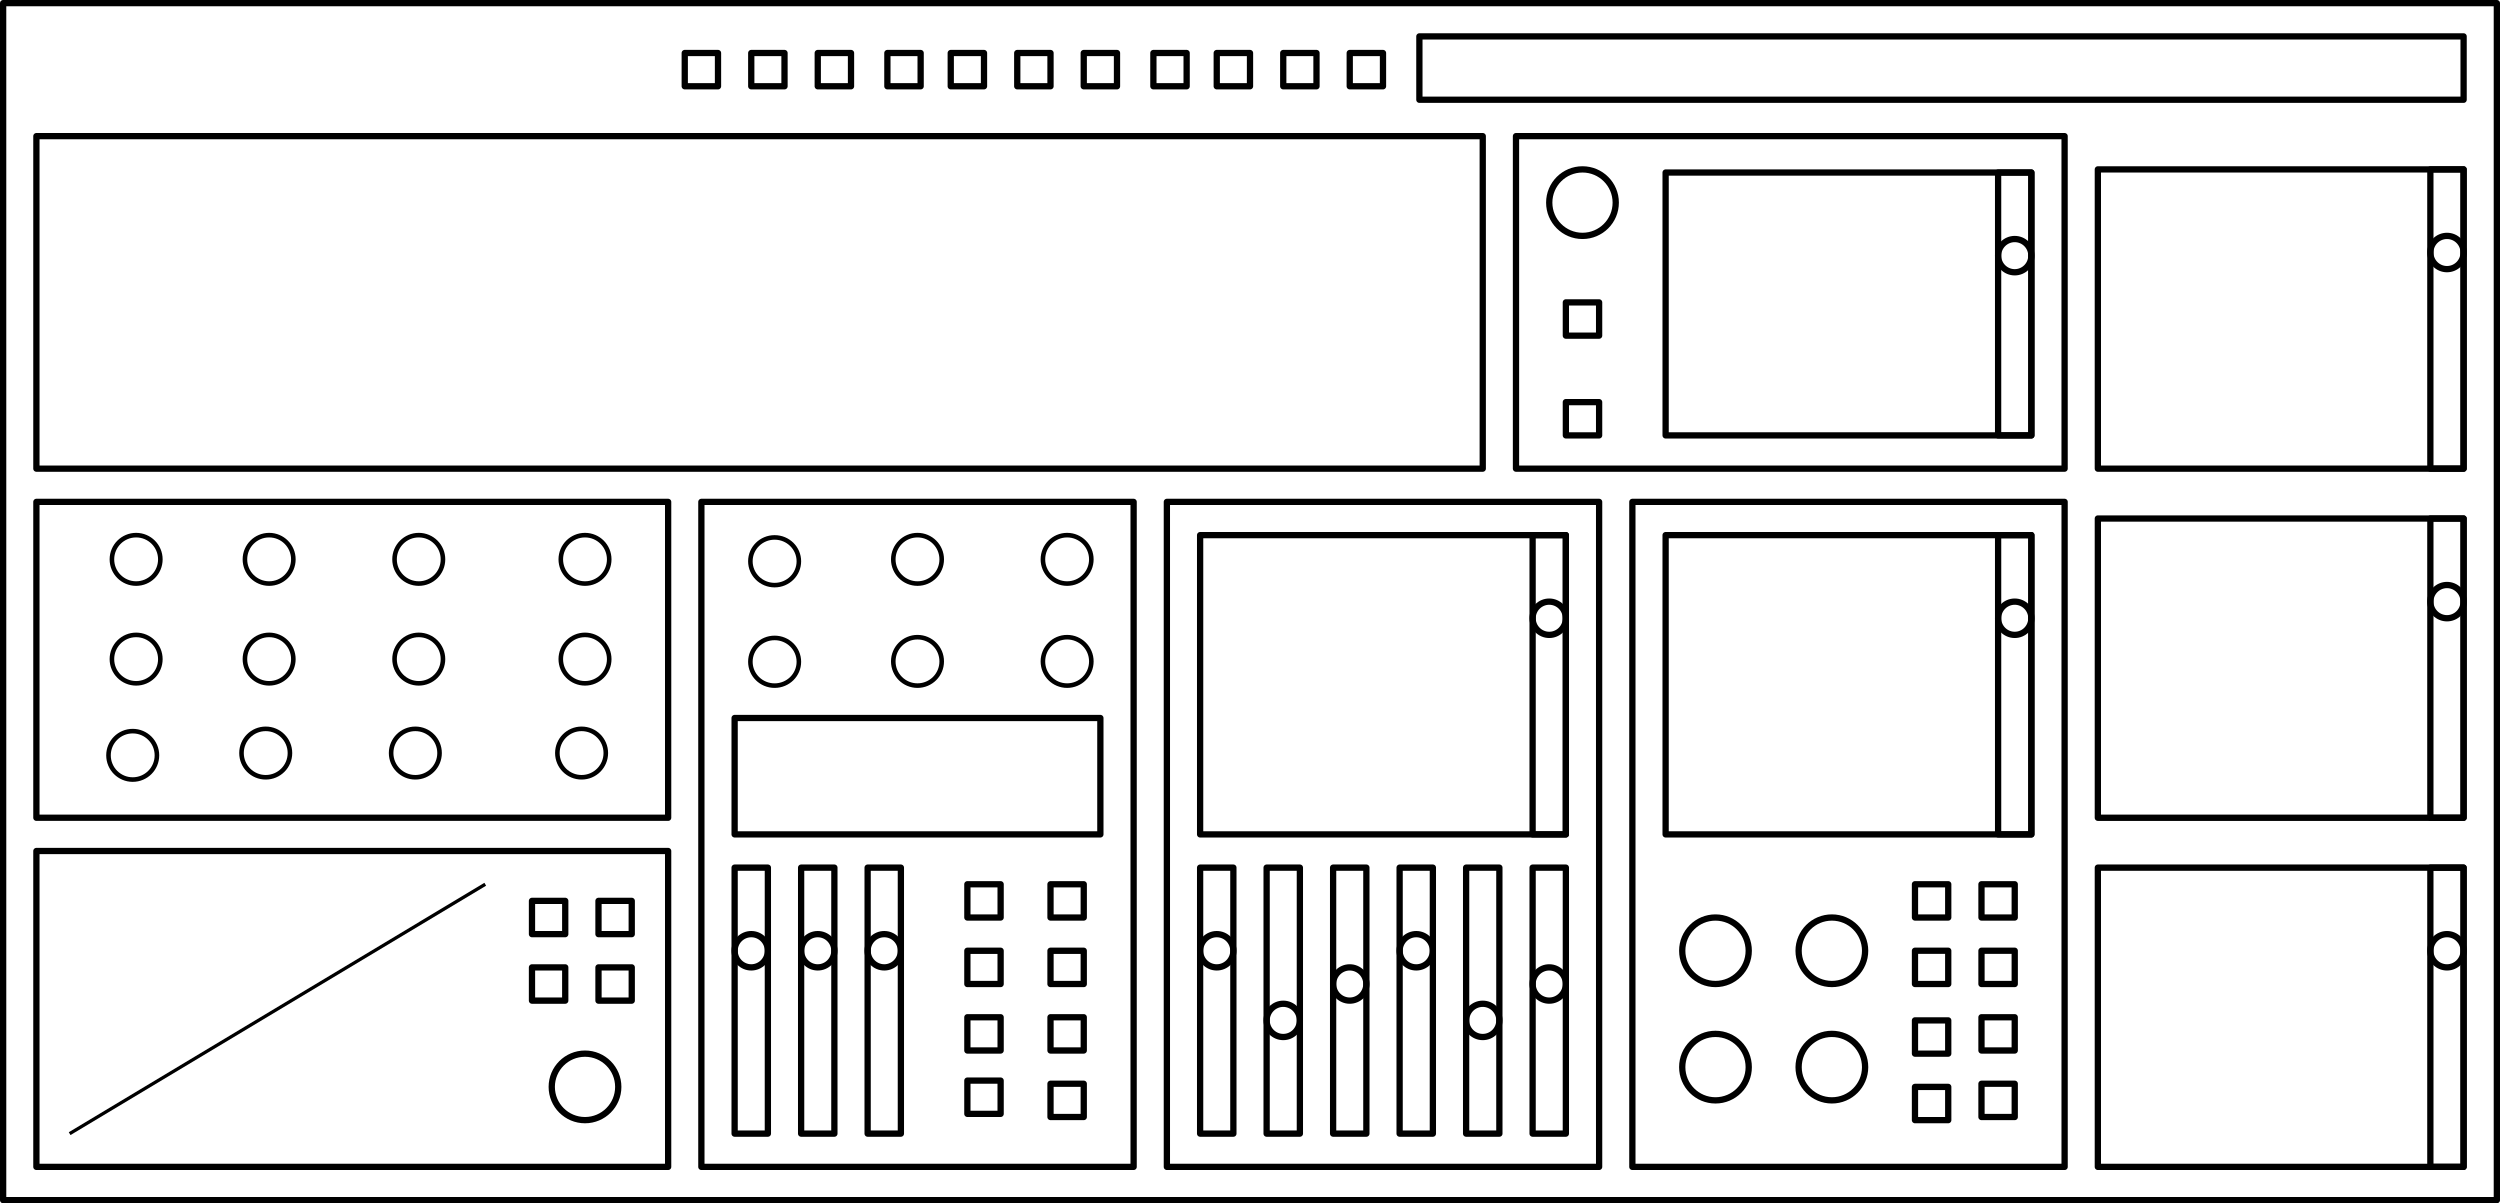 <?xml version="1.0" encoding="UTF-8" standalone="no"?>
<!-- Created with Inkscape (http://www.inkscape.org/) -->

<svg
   xmlns:dc="http://purl.org/dc/elements/1.1/"
   xmlns:cc="http://creativecommons.org/ns#"
   xmlns:rdf="http://www.w3.org/1999/02/22-rdf-syntax-ns#"
   xmlns:svg="http://www.w3.org/2000/svg"
   xmlns="http://www.w3.org/2000/svg"
   xmlns:sodipodi="http://sodipodi.sourceforge.net/DTD/sodipodi-0.dtd"
   xmlns:inkscape="http://www.inkscape.org/namespaces/inkscape"
   width="198.938mm"
   height="95.75mm"
   viewBox="0 0 198.938 95.75"
   version="1.1"
   id="svg8"
   inkscape:version="0.92.5 (2060ec1f9f, 2020-04-08)"
   sodipodi:docname="dsandgrains_wireframe.svg">
  <defs
     id="defs2" />
  <sodipodi:namedview
     id="base"
     pagecolor="#ffffff"
     bordercolor="#666666"
     borderopacity="1.0"
     inkscape:pageopacity="0.0"
     inkscape:pageshadow="2"
     inkscape:zoom="1.979899"
     inkscape:cx="383.63968"
     inkscape:cy="186.65743"
     inkscape:document-units="mm"
     inkscape:current-layer="layer1"
     showgrid="true"
     inkscape:snap-bbox="true"
     inkscape:bbox-paths="true"
     inkscape:bbox-nodes="true"
     inkscape:snap-bbox-edge-midpoints="true"
     inkscape:snap-bbox-midpoints="true"
     inkscape:snap-intersection-paths="false"
     inkscape:snap-smooth-nodes="true"
     inkscape:snap-midpoints="true"
     inkscape:snap-object-midpoints="true"
     inkscape:snap-center="true"
     inkscape:window-width="1920"
     inkscape:window-height="1031"
     inkscape:window-x="0"
     inkscape:window-y="25"
     inkscape:window-maximized="1"
     fit-margin-top="0"
     fit-margin-left="0"
     fit-margin-right="0"
     fit-margin-bottom="0">
    <inkscape:grid
       type="xygrid"
       id="grid815"
       originx="-16.948"
       originy="-117.49" />
  </sodipodi:namedview>
  <g
     inkscape:label="Calque 1"
     inkscape:groupmode="layer"
     id="layer1"
     transform="translate(-16.948,-83.76)">
    <rect
       style="fill:none;fill-opacity:1;stroke:#000000;stroke-width:0.5;stroke-linecap:round;stroke-linejoin:round;stroke-miterlimit:4;stroke-dasharray:none;stroke-dashoffset:0;stroke-opacity:1"
       id="rect817"
       width="50.271"
       height="25.135"
       x="19.844"
       y="123.698" />
    <ellipse
       style="fill:none;fill-opacity:1;stroke:#000000;stroke-width:0.364;stroke-linecap:round;stroke-linejoin:round;stroke-miterlimit:4;stroke-dasharray:none;stroke-dashoffset:0;stroke-opacity:1"
       id="path853"
       cx="27.781"
       cy="128.271"
       rx="1.927"
       ry="1.927" />
    <ellipse
       style="fill:none;fill-opacity:1;stroke:#000000;stroke-width:0.364;stroke-linecap:round;stroke-linejoin:round;stroke-miterlimit:4;stroke-dasharray:none;stroke-dashoffset:0;stroke-opacity:1"
       id="path853-7"
       cx="38.365"
       cy="128.271"
       rx="1.927"
       ry="1.927" />
    <ellipse
       style="fill:none;fill-opacity:1;stroke:#000000;stroke-width:0.364;stroke-linecap:round;stroke-linejoin:round;stroke-miterlimit:4;stroke-dasharray:none;stroke-dashoffset:0;stroke-opacity:1"
       id="path853-7-5"
       cx="50.271"
       cy="128.271"
       rx="1.927"
       ry="1.927" />
    <ellipse
       style="fill:none;fill-opacity:1;stroke:#000000;stroke-width:0.364;stroke-linecap:round;stroke-linejoin:round;stroke-miterlimit:4;stroke-dasharray:none;stroke-dashoffset:0;stroke-opacity:1"
       id="path853-3"
       cx="63.5"
       cy="128.271"
       rx="1.927"
       ry="1.927" />
    <ellipse
       style="fill:none;fill-opacity:1;stroke:#000000;stroke-width:0.364;stroke-linecap:round;stroke-linejoin:round;stroke-miterlimit:4;stroke-dasharray:none;stroke-dashoffset:0;stroke-opacity:1"
       id="path853-7-56"
       cx="49.999"
       cy="143.685"
       rx="1.927"
       ry="1.927" />
    <ellipse
       style="fill:none;fill-opacity:1;stroke:#000000;stroke-width:0.364;stroke-linecap:round;stroke-linejoin:round;stroke-miterlimit:4;stroke-dasharray:none;stroke-dashoffset:0;stroke-opacity:1"
       id="path853-7-5-2"
       cx="27.509"
       cy="143.867"
       rx="1.927"
       ry="1.927" />
    <ellipse
       style="fill:none;fill-opacity:1;stroke:#000000;stroke-width:0.364;stroke-linecap:round;stroke-linejoin:round;stroke-miterlimit:4;stroke-dasharray:none;stroke-dashoffset:0;stroke-opacity:1"
       id="path853-9"
       cx="27.781"
       cy="136.209"
       rx="1.927"
       ry="1.927" />
    <ellipse
       style="fill:none;fill-opacity:1;stroke:#000000;stroke-width:0.364;stroke-linecap:round;stroke-linejoin:round;stroke-miterlimit:4;stroke-dasharray:none;stroke-dashoffset:0;stroke-opacity:1"
       id="path853-7-1"
       cx="38.365"
       cy="136.209"
       rx="1.927"
       ry="1.927" />
    <ellipse
       style="fill:none;fill-opacity:1;stroke:#000000;stroke-width:0.364;stroke-linecap:round;stroke-linejoin:round;stroke-miterlimit:4;stroke-dasharray:none;stroke-dashoffset:0;stroke-opacity:1"
       id="path853-7-5-27"
       cx="50.271"
       cy="136.209"
       rx="1.927"
       ry="1.927" />
    <ellipse
       style="fill:none;fill-opacity:1;stroke:#000000;stroke-width:0.364;stroke-linecap:round;stroke-linejoin:round;stroke-miterlimit:4;stroke-dasharray:none;stroke-dashoffset:0;stroke-opacity:1"
       id="path853-3-0"
       cx="63.5"
       cy="136.209"
       rx="1.927"
       ry="1.927" />
    <ellipse
       style="fill:none;fill-opacity:1;stroke:#000000;stroke-width:0.364;stroke-linecap:round;stroke-linejoin:round;stroke-miterlimit:4;stroke-dasharray:none;stroke-dashoffset:0;stroke-opacity:1"
       id="path853-7-56-9"
       cx="63.228"
       cy="143.685"
       rx="1.927"
       ry="1.927" />
    <ellipse
       style="fill:none;fill-opacity:1;stroke:#000000;stroke-width:0.364;stroke-linecap:round;stroke-linejoin:round;stroke-miterlimit:4;stroke-dasharray:none;stroke-dashoffset:0;stroke-opacity:1"
       id="path853-7-5-2-3"
       cx="38.093"
       cy="143.685"
       rx="1.927"
       ry="1.927" />
    <rect
       style="fill:none;fill-opacity:1;stroke:#000000;stroke-width:0.5;stroke-linecap:round;stroke-linejoin:round;stroke-miterlimit:4;stroke-dasharray:none;stroke-dashoffset:0;stroke-opacity:1"
       id="rect936"
       width="50.271"
       height="25.135"
       x="19.844"
       y="151.479" />
    <circle
       style="fill:none;fill-opacity:1;stroke:#000000;stroke-width:0.5;stroke-linecap:round;stroke-linejoin:round;stroke-miterlimit:4;stroke-dasharray:none;stroke-dashoffset:0;stroke-opacity:1"
       id="path853-7-5-2-3-0"
       cx="63.5"
       cy="170.25"
       r="2.646" />
    <rect
       style="fill:none;fill-opacity:1;stroke:#000000;stroke-width:0.5;stroke-linecap:round;stroke-linejoin:round;stroke-miterlimit:4;stroke-dasharray:none;stroke-dashoffset:0;stroke-opacity:1"
       id="rect968"
       width="2.646"
       height="2.646"
       x="64.573"
       y="155.448" />
    <rect
       style="fill:none;fill-opacity:1;stroke:#000000;stroke-width:0.5;stroke-linecap:round;stroke-linejoin:round;stroke-miterlimit:4;stroke-dasharray:none;stroke-dashoffset:0;stroke-opacity:1"
       id="rect970"
       width="2.646"
       height="2.646"
       x="64.573"
       y="160.74" />
    <rect
       style="fill:none;fill-opacity:1;stroke:#000000;stroke-width:0.5;stroke-linecap:round;stroke-linejoin:round;stroke-miterlimit:4;stroke-dasharray:none;stroke-dashoffset:0;stroke-opacity:1"
       id="rect968-6"
       width="2.646"
       height="2.646"
       x="59.281"
       y="160.74" />
    <rect
       style="fill:none;fill-opacity:1;stroke:#000000;stroke-width:0.5;stroke-linecap:round;stroke-linejoin:round;stroke-miterlimit:4;stroke-dasharray:none;stroke-dashoffset:0;stroke-opacity:1"
       id="rect970-2"
       width="2.646"
       height="2.646"
       x="59.281"
       y="155.448" />
    <rect
       style="fill:none;fill-opacity:1;stroke:#000000;stroke-width:0.5;stroke-linecap:round;stroke-linejoin:round;stroke-miterlimit:4;stroke-dasharray:none;stroke-dashoffset:0;stroke-opacity:1"
       id="rect1011"
       width="115.094"
       height="26.458"
       x="19.844"
       y="94.594" />
    <rect
       style="fill:none;fill-opacity:1;stroke:#000000;stroke-width:0.5;stroke-linecap:round;stroke-linejoin:round;stroke-miterlimit:4;stroke-dasharray:none;stroke-dashoffset:0;stroke-opacity:1"
       id="rect1013"
       width="83.094"
       height="5.042"
       x="129.896"
       y="86.656" />
    <rect
       style="fill:none;fill-opacity:1;stroke:#000000;stroke-width:0.5;stroke-linecap:round;stroke-linejoin:round;stroke-miterlimit:4;stroke-dasharray:none;stroke-dashoffset:0;stroke-opacity:1"
       id="rect1131"
       width="34.396"
       height="52.917"
       x="72.76"
       y="123.698" />
    <rect
       style="fill:none;fill-opacity:1;stroke:#000000;stroke-width:0.5;stroke-linecap:round;stroke-linejoin:round;stroke-miterlimit:4;stroke-dasharray:none;stroke-dashoffset:0;stroke-opacity:1"
       id="rect1015"
       width="34.396"
       height="52.917"
       x="109.802"
       y="123.698" />
    <rect
       style="fill:none;fill-opacity:1;stroke:#000000;stroke-width:0.5;stroke-linecap:round;stroke-linejoin:round;stroke-miterlimit:4;stroke-dasharray:none;stroke-dashoffset:0;stroke-opacity:1"
       id="rect1020"
       width="2.646"
       height="21.167"
       x="112.448"
       y="152.802" />
    <rect
       style="fill:none;fill-opacity:1;stroke:#000000;stroke-width:0.5;stroke-linecap:round;stroke-linejoin:round;stroke-miterlimit:4;stroke-dasharray:none;stroke-dashoffset:0;stroke-opacity:1"
       id="rect1020-6"
       width="2.646"
       height="21.167"
       x="117.74"
       y="152.802" />
    <rect
       style="fill:none;fill-opacity:1;stroke:#000000;stroke-width:0.5;stroke-linecap:round;stroke-linejoin:round;stroke-miterlimit:4;stroke-dasharray:none;stroke-dashoffset:0;stroke-opacity:1"
       id="rect1020-1"
       width="2.646"
       height="21.167"
       x="123.031"
       y="152.802" />
    <rect
       style="fill:none;fill-opacity:1;stroke:#000000;stroke-width:0.5;stroke-linecap:round;stroke-linejoin:round;stroke-miterlimit:4;stroke-dasharray:none;stroke-dashoffset:0;stroke-opacity:1"
       id="rect1020-8"
       width="2.646"
       height="21.167"
       x="75.406"
       y="152.802" />
    <rect
       style="fill:none;fill-opacity:1;stroke:#000000;stroke-width:0.5;stroke-linecap:round;stroke-linejoin:round;stroke-miterlimit:4;stroke-dasharray:none;stroke-dashoffset:0;stroke-opacity:1"
       id="rect1020-7"
       width="2.646"
       height="21.167"
       x="80.698"
       y="152.802" />
    <rect
       style="fill:none;fill-opacity:1;stroke:#000000;stroke-width:0.5;stroke-linecap:round;stroke-linejoin:round;stroke-miterlimit:4;stroke-dasharray:none;stroke-dashoffset:0;stroke-opacity:1"
       id="rect1020-9"
       width="2.646"
       height="21.167"
       x="85.99"
       y="152.802" />
    <rect
       style="fill:none;fill-opacity:1;stroke:#000000;stroke-width:0.5;stroke-linecap:round;stroke-linejoin:round;stroke-miterlimit:4;stroke-dasharray:none;stroke-dashoffset:0;stroke-opacity:1"
       id="rect1061"
       width="29.104"
       height="23.813"
       x="112.448"
       y="126.344" />
    <rect
       style="fill:none;fill-opacity:1;stroke:#000000;stroke-width:0.5;stroke-linecap:round;stroke-linejoin:round;stroke-miterlimit:4;stroke-dasharray:none;stroke-dashoffset:0;stroke-opacity:1"
       id="rect1063"
       width="2.646"
       height="23.812"
       x="138.906"
       y="126.344" />
    <circle
       style="fill:none;fill-opacity:1;stroke:#000000;stroke-width:0.5;stroke-linecap:round;stroke-linejoin:round;stroke-miterlimit:4;stroke-dasharray:none;stroke-dashoffset:0;stroke-opacity:1"
       id="path1067"
       cx="140.229"
       cy="132.958"
       r="1.323" />
    <circle
       style="fill:none;fill-opacity:1;stroke:#000000;stroke-width:0.5;stroke-linecap:round;stroke-linejoin:round;stroke-miterlimit:4;stroke-dasharray:none;stroke-dashoffset:0;stroke-opacity:1"
       id="path1069"
       cx="113.771"
       cy="159.417"
       r="1.323" />
    <circle
       style="fill:none;fill-opacity:1;stroke:#000000;stroke-width:0.5;stroke-linecap:round;stroke-linejoin:round;stroke-miterlimit:4;stroke-dasharray:none;stroke-dashoffset:0;stroke-opacity:1"
       id="path1069-2"
       cx="119.063"
       cy="164.958"
       r="1.323" />
    <circle
       style="fill:none;fill-opacity:1;stroke:#000000;stroke-width:0.5;stroke-linecap:round;stroke-linejoin:round;stroke-miterlimit:4;stroke-dasharray:none;stroke-dashoffset:0;stroke-opacity:1"
       id="path1069-0"
       cx="124.354"
       cy="162.062"
       r="1.323" />
    <circle
       style="fill:none;fill-opacity:1;stroke:#000000;stroke-width:0.5;stroke-linecap:round;stroke-linejoin:round;stroke-miterlimit:4;stroke-dasharray:none;stroke-dashoffset:0;stroke-opacity:1"
       id="path1069-23"
       cx="76.729"
       cy="159.417"
       r="1.323" />
    <circle
       style="fill:none;fill-opacity:1;stroke:#000000;stroke-width:0.5;stroke-linecap:round;stroke-linejoin:round;stroke-miterlimit:4;stroke-dasharray:none;stroke-dashoffset:0;stroke-opacity:1"
       id="path1069-7"
       cx="82.021"
       cy="159.417"
       r="1.323" />
    <circle
       style="fill:none;fill-opacity:1;stroke:#000000;stroke-width:0.5;stroke-linecap:round;stroke-linejoin:round;stroke-miterlimit:4;stroke-dasharray:none;stroke-dashoffset:0;stroke-opacity:1"
       id="path1069-5"
       cx="87.313"
       cy="159.417"
       r="1.323" />
    <rect
       style="fill:none;fill-opacity:1;stroke:#000000;stroke-width:0.5;stroke-linecap:round;stroke-linejoin:round;stroke-miterlimit:4;stroke-dasharray:none;stroke-dashoffset:0;stroke-opacity:1"
       id="rect1214"
       width="29.104"
       height="9.26"
       x="75.406"
       y="140.896" />
    <rect
       style="fill:none;fill-opacity:1;stroke:#000000;stroke-width:0.5;stroke-linecap:round;stroke-linejoin:round;stroke-miterlimit:4;stroke-dasharray:none;stroke-dashoffset:0;stroke-opacity:1"
       id="rect1216"
       width="2.646"
       height="2.646"
       x="93.927"
       y="154.125" />
    <rect
       style="fill:none;fill-opacity:1;stroke:#000000;stroke-width:0.5;stroke-linecap:round;stroke-linejoin:round;stroke-miterlimit:4;stroke-dasharray:none;stroke-dashoffset:0;stroke-opacity:1"
       id="rect1218"
       width="2.646"
       height="2.646"
       x="100.542"
       y="154.125" />
    <rect
       style="fill:none;fill-opacity:1;stroke:#000000;stroke-width:0.5;stroke-linecap:round;stroke-linejoin:round;stroke-miterlimit:4;stroke-dasharray:none;stroke-dashoffset:0;stroke-opacity:1"
       id="rect1220"
       width="2.646"
       height="2.646"
       x="93.927"
       y="159.417" />
    <rect
       style="fill:none;fill-opacity:1;stroke:#000000;stroke-width:0.5;stroke-linecap:round;stroke-linejoin:round;stroke-miterlimit:4;stroke-dasharray:none;stroke-dashoffset:0;stroke-opacity:1"
       id="rect1220-6"
       width="2.646"
       height="2.646"
       x="100.542"
       y="164.708" />
    <rect
       style="fill:none;fill-opacity:1;stroke:#000000;stroke-width:0.5;stroke-linecap:round;stroke-linejoin:round;stroke-miterlimit:4;stroke-dasharray:none;stroke-dashoffset:0;stroke-opacity:1"
       id="rect1216-1"
       width="2.646"
       height="2.646"
       x="93.927"
       y="164.708" />
    <rect
       style="fill:none;fill-opacity:1;stroke:#000000;stroke-width:0.5;stroke-linecap:round;stroke-linejoin:round;stroke-miterlimit:4;stroke-dasharray:none;stroke-dashoffset:0;stroke-opacity:1"
       id="rect1218-2"
       width="2.646"
       height="2.646"
       x="93.927"
       y="169.75" />
    <rect
       style="fill:none;fill-opacity:1;stroke:#000000;stroke-width:0.5;stroke-linecap:round;stroke-linejoin:round;stroke-miterlimit:4;stroke-dasharray:none;stroke-dashoffset:0;stroke-opacity:1"
       id="rect1220-9"
       width="2.646"
       height="2.646"
       x="100.542"
       y="159.417" />
    <rect
       style="fill:none;fill-opacity:1;stroke:#000000;stroke-width:0.5;stroke-linecap:round;stroke-linejoin:round;stroke-miterlimit:4;stroke-dasharray:none;stroke-dashoffset:0;stroke-opacity:1"
       id="rect1220-6-3"
       width="2.646"
       height="2.646"
       x="100.542"
       y="170" />
    <rect
       style="fill:none;fill-opacity:1;stroke:#000000;stroke-width:0.5;stroke-linecap:round;stroke-linejoin:round;stroke-miterlimit:4;stroke-dasharray:none;stroke-dashoffset:0;stroke-opacity:1"
       id="rect1020-19"
       width="2.646"
       height="21.167"
       x="128.323"
       y="152.802" />
    <rect
       style="fill:none;fill-opacity:1;stroke:#000000;stroke-width:0.5;stroke-linecap:round;stroke-linejoin:round;stroke-miterlimit:4;stroke-dasharray:none;stroke-dashoffset:0;stroke-opacity:1"
       id="rect1020-6-4"
       width="2.646"
       height="21.167"
       x="133.615"
       y="152.802" />
    <rect
       style="fill:none;fill-opacity:1;stroke:#000000;stroke-width:0.5;stroke-linecap:round;stroke-linejoin:round;stroke-miterlimit:4;stroke-dasharray:none;stroke-dashoffset:0;stroke-opacity:1"
       id="rect1020-1-7"
       width="2.646"
       height="21.167"
       x="138.906"
       y="152.802" />
    <circle
       style="fill:none;fill-opacity:1;stroke:#000000;stroke-width:0.5;stroke-linecap:round;stroke-linejoin:round;stroke-miterlimit:4;stroke-dasharray:none;stroke-dashoffset:0;stroke-opacity:1"
       id="path1069-8"
       cx="129.646"
       cy="159.417"
       r="1.323" />
    <circle
       style="fill:none;fill-opacity:1;stroke:#000000;stroke-width:0.5;stroke-linecap:round;stroke-linejoin:round;stroke-miterlimit:4;stroke-dasharray:none;stroke-dashoffset:0;stroke-opacity:1"
       id="path1069-2-4"
       cx="134.938"
       cy="164.958"
       r="1.323" />
    <circle
       style="fill:none;fill-opacity:1;stroke:#000000;stroke-width:0.5;stroke-linecap:round;stroke-linejoin:round;stroke-miterlimit:4;stroke-dasharray:none;stroke-dashoffset:0;stroke-opacity:1"
       id="path1069-0-5"
       cx="140.229"
       cy="162.062"
       r="1.323" />
    <circle
       style="fill:none;fill-opacity:1;stroke:#000000;stroke-width:0.5;stroke-linecap:round;stroke-linejoin:round;stroke-miterlimit:4;stroke-dasharray:none;stroke-dashoffset:0;stroke-opacity:1"
       id="path853-0"
       cx="153.458"
       cy="159.417"
       r="2.646" />
    <circle
       style="fill:none;fill-opacity:1;stroke:#000000;stroke-width:0.5;stroke-linecap:round;stroke-linejoin:round;stroke-miterlimit:4;stroke-dasharray:none;stroke-dashoffset:0;stroke-opacity:1"
       id="path853-7-3"
       cx="162.719"
       cy="159.417"
       r="2.646" />
    <circle
       style="fill:none;fill-opacity:1;stroke:#000000;stroke-width:0.5;stroke-linecap:round;stroke-linejoin:round;stroke-miterlimit:4;stroke-dasharray:none;stroke-dashoffset:0;stroke-opacity:1"
       id="path853-9-6"
       cx="153.458"
       cy="168.677"
       r="2.646" />
    <circle
       style="fill:none;fill-opacity:1;stroke:#000000;stroke-width:0.5;stroke-linecap:round;stroke-linejoin:round;stroke-miterlimit:4;stroke-dasharray:none;stroke-dashoffset:0;stroke-opacity:1"
       id="path853-7-1-1"
       cx="162.719"
       cy="168.677"
       r="2.646" />
    <rect
       style="fill:none;fill-opacity:1;stroke:#000000;stroke-width:0.5;stroke-linecap:round;stroke-linejoin:round;stroke-miterlimit:4;stroke-dasharray:none;stroke-dashoffset:0;stroke-opacity:1"
       id="rect1315"
       width="34.396"
       height="52.917"
       x="146.844"
       y="123.698" />
    <rect
       style="fill:none;fill-opacity:1;stroke:#000000;stroke-width:0.5;stroke-linecap:round;stroke-linejoin:round;stroke-miterlimit:4;stroke-dasharray:none;stroke-dashoffset:0;stroke-opacity:1"
       id="rect1216-0"
       width="2.646"
       height="2.646"
       x="-156.771"
       y="169.333"
       transform="rotate(-90)" />
    <rect
       style="fill:none;fill-opacity:1;stroke:#000000;stroke-width:0.5;stroke-linecap:round;stroke-linejoin:round;stroke-miterlimit:4;stroke-dasharray:none;stroke-dashoffset:0;stroke-opacity:1"
       id="rect1218-6"
       width="2.646"
       height="2.646"
       x="-156.771"
       y="174.625"
       transform="rotate(-90)" />
    <rect
       style="fill:none;fill-opacity:1;stroke:#000000;stroke-width:0.5;stroke-linecap:round;stroke-linejoin:round;stroke-miterlimit:4;stroke-dasharray:none;stroke-dashoffset:0;stroke-opacity:1"
       id="rect1220-3"
       width="2.646"
       height="2.646"
       x="-162.062"
       y="169.333"
       transform="rotate(-90)" />
    <rect
       style="fill:none;fill-opacity:1;stroke:#000000;stroke-width:0.5;stroke-linecap:round;stroke-linejoin:round;stroke-miterlimit:4;stroke-dasharray:none;stroke-dashoffset:0;stroke-opacity:1"
       id="rect1220-6-2"
       width="2.646"
       height="2.646"
       x="-162.062"
       y="174.625"
       transform="rotate(-90)" />
    <rect
       style="fill:none;fill-opacity:1;stroke:#000000;stroke-width:0.5;stroke-linecap:round;stroke-linejoin:round;stroke-miterlimit:4;stroke-dasharray:none;stroke-dashoffset:0;stroke-opacity:1"
       id="rect1216-1-0"
       width="2.646"
       height="2.646"
       x="-167.604"
       y="169.333"
       transform="rotate(-90)" />
    <rect
       style="fill:none;fill-opacity:1;stroke:#000000;stroke-width:0.5;stroke-linecap:round;stroke-linejoin:round;stroke-miterlimit:4;stroke-dasharray:none;stroke-dashoffset:0;stroke-opacity:1"
       id="rect1218-2-6"
       width="2.646"
       height="2.646"
       x="-167.354"
       y="174.625"
       transform="rotate(-90)" />
    <rect
       style="fill:none;fill-opacity:1;stroke:#000000;stroke-width:0.5;stroke-linecap:round;stroke-linejoin:round;stroke-miterlimit:4;stroke-dasharray:none;stroke-dashoffset:0;stroke-opacity:1"
       id="rect1220-9-1"
       width="2.646"
       height="2.646"
       x="-172.896"
       y="169.333"
       transform="rotate(-90)" />
    <rect
       style="fill:none;fill-opacity:1;stroke:#000000;stroke-width:0.5;stroke-linecap:round;stroke-linejoin:round;stroke-miterlimit:4;stroke-dasharray:none;stroke-dashoffset:0;stroke-opacity:1"
       id="rect1220-6-3-5"
       width="2.646"
       height="2.646"
       x="-172.646"
       y="174.625"
       transform="rotate(-90)" />
    <rect
       style="fill:none;fill-opacity:1;stroke:#000000;stroke-width:0.5;stroke-linecap:round;stroke-linejoin:round;stroke-miterlimit:4;stroke-dasharray:none;stroke-dashoffset:0;stroke-opacity:1"
       id="rect1061-5"
       width="29.104"
       height="23.813"
       x="149.49"
       y="126.344" />
    <rect
       style="fill:none;fill-opacity:1;stroke:#000000;stroke-width:0.5;stroke-linecap:round;stroke-linejoin:round;stroke-miterlimit:4;stroke-dasharray:none;stroke-dashoffset:0;stroke-opacity:1"
       id="rect1063-4"
       width="2.646"
       height="23.812"
       x="175.948"
       y="126.344" />
    <circle
       style="fill:none;fill-opacity:1;stroke:#000000;stroke-width:0.5;stroke-linecap:round;stroke-linejoin:round;stroke-miterlimit:4;stroke-dasharray:none;stroke-dashoffset:0;stroke-opacity:1"
       id="path1067-7"
       cx="177.271"
       cy="132.958"
       r="1.323" />
    <rect
       style="fill:none;fill-opacity:1;stroke:#000000;stroke-width:0.5;stroke-linecap:round;stroke-linejoin:round;stroke-miterlimit:4;stroke-dasharray:none;stroke-dashoffset:0;stroke-opacity:1"
       id="rect1061-5-7"
       width="43.656"
       height="26.458"
       x="137.583"
       y="94.594" />
    <rect
       style="fill:none;fill-opacity:1;stroke:#000000;stroke-width:0.5;stroke-linecap:round;stroke-linejoin:round;stroke-miterlimit:4;stroke-dasharray:none;stroke-dashoffset:0;stroke-opacity:1"
       id="rect1061-5-8"
       width="29.104"
       height="23.813"
       x="183.885"
       y="152.802" />
    <rect
       style="fill:none;fill-opacity:1;stroke:#000000;stroke-width:0.5;stroke-linecap:round;stroke-linejoin:round;stroke-miterlimit:4;stroke-dasharray:none;stroke-dashoffset:0;stroke-opacity:1"
       id="rect1063-4-4"
       width="2.646"
       height="23.812"
       x="210.344"
       y="152.802" />
    <circle
       style="fill:none;fill-opacity:1;stroke:#000000;stroke-width:0.5;stroke-linecap:round;stroke-linejoin:round;stroke-miterlimit:4;stroke-dasharray:none;stroke-dashoffset:0;stroke-opacity:1"
       id="path1067-7-3"
       cx="211.667"
       cy="159.417"
       r="1.323" />
    <rect
       style="fill:none;fill-opacity:1;stroke:#000000;stroke-width:0.5;stroke-linecap:round;stroke-linejoin:round;stroke-miterlimit:4;stroke-dasharray:none;stroke-dashoffset:0;stroke-opacity:1"
       id="rect1061-5-8-1"
       width="29.104"
       height="23.813"
       x="183.885"
       y="125.021" />
    <rect
       style="fill:none;fill-opacity:1;stroke:#000000;stroke-width:0.5;stroke-linecap:round;stroke-linejoin:round;stroke-miterlimit:4;stroke-dasharray:none;stroke-dashoffset:0;stroke-opacity:1"
       id="rect1063-4-4-4"
       width="2.646"
       height="23.812"
       x="210.344"
       y="125.021" />
    <circle
       style="fill:none;fill-opacity:1;stroke:#000000;stroke-width:0.5;stroke-linecap:round;stroke-linejoin:round;stroke-miterlimit:4;stroke-dasharray:none;stroke-dashoffset:0;stroke-opacity:1"
       id="path1067-7-3-9"
       cx="211.667"
       cy="131.635"
       r="1.323" />
    <rect
       style="fill:none;fill-opacity:1;stroke:#000000;stroke-width:0.5;stroke-linecap:round;stroke-linejoin:round;stroke-miterlimit:4;stroke-dasharray:none;stroke-dashoffset:0;stroke-opacity:1"
       id="rect1061-5-8-1-2"
       width="29.104"
       height="23.813"
       x="183.885"
       y="97.24" />
    <rect
       style="fill:none;fill-opacity:1;stroke:#000000;stroke-width:0.5;stroke-linecap:round;stroke-linejoin:round;stroke-miterlimit:4;stroke-dasharray:none;stroke-dashoffset:0;stroke-opacity:1"
       id="rect1063-4-4-4-0"
       width="2.646"
       height="23.812"
       x="210.344"
       y="97.24" />
    <circle
       style="fill:none;fill-opacity:1;stroke:#000000;stroke-width:0.5;stroke-linecap:round;stroke-linejoin:round;stroke-miterlimit:4;stroke-dasharray:none;stroke-dashoffset:0;stroke-opacity:1"
       id="path1067-7-3-9-6"
       cx="211.667"
       cy="103.854"
       r="1.323" />
    <rect
       style="fill:none;fill-opacity:1;stroke:#000000;stroke-width:0.5;stroke-linecap:round;stroke-linejoin:round;stroke-miterlimit:4;stroke-dasharray:none;stroke-dashoffset:0;stroke-opacity:1"
       id="rect1061-5-89"
       width="29.104"
       height="20.917"
       x="149.49"
       y="97.49" />
    <rect
       style="fill:none;fill-opacity:1;stroke:#000000;stroke-width:0.5;stroke-linecap:round;stroke-linejoin:round;stroke-miterlimit:4;stroke-dasharray:none;stroke-dashoffset:0;stroke-opacity:1"
       id="rect1063-4-2"
       width="2.646"
       height="20.917"
       x="175.948"
       y="97.49" />
    <circle
       style="fill:none;fill-opacity:1;stroke:#000000;stroke-width:0.5;stroke-linecap:round;stroke-linejoin:round;stroke-miterlimit:4;stroke-dasharray:none;stroke-dashoffset:0;stroke-opacity:1"
       id="path1067-7-6"
       cx="177.271"
       cy="104.104"
       r="1.323" />
    <rect
       style="fill:none;fill-opacity:1;stroke:#000000;stroke-width:0.5;stroke-linecap:round;stroke-linejoin:round;stroke-miterlimit:4;stroke-dasharray:none;stroke-dashoffset:0;stroke-opacity:1"
       id="rect1554"
       width="198.438"
       height="95.25"
       x="17.198"
       y="84.01" />
    <circle
       style="fill:none;fill-opacity:1;stroke:#000000;stroke-width:0.5;stroke-linecap:round;stroke-linejoin:round;stroke-miterlimit:4;stroke-dasharray:none;stroke-dashoffset:0;stroke-opacity:1"
       id="path853-7-2-7-6"
       cx="142.875"
       cy="99.885"
       r="2.646" />
    <rect
       style="fill:none;fill-opacity:1;stroke:#000000;stroke-width:0.5;stroke-linecap:round;stroke-linejoin:round;stroke-miterlimit:4;stroke-dasharray:none;stroke-dashoffset:0;stroke-opacity:1"
       id="rect1218-6-4"
       width="2.646"
       height="2.646"
       x="-110.469"
       y="141.552"
       transform="rotate(-90)" />
    <rect
       style="fill:none;fill-opacity:1;stroke:#000000;stroke-width:0.5;stroke-linecap:round;stroke-linejoin:round;stroke-miterlimit:4;stroke-dasharray:none;stroke-dashoffset:0;stroke-opacity:1"
       id="rect1220-6-2-9"
       width="2.646"
       height="2.646"
       x="-118.406"
       y="141.552"
       transform="rotate(-90)" />
    <ellipse
       style="fill:none;fill-opacity:1;stroke:#000000;stroke-width:0.362;stroke-linecap:round;stroke-linejoin:round;stroke-miterlimit:4;stroke-dasharray:none;stroke-dashoffset:0;stroke-opacity:1"
       id="path853-5"
       cx="78.589"
       cy="128.423"
       rx="1.929"
       ry="1.898" />
    <ellipse
       style="fill:none;fill-opacity:1;stroke:#000000;stroke-width:0.364;stroke-linecap:round;stroke-linejoin:round;stroke-miterlimit:4;stroke-dasharray:none;stroke-dashoffset:0;stroke-opacity:1"
       id="path853-7-0"
       cx="89.958"
       cy="128.271"
       rx="1.927"
       ry="1.927" />
    <ellipse
       style="fill:none;fill-opacity:1;stroke:#000000;stroke-width:0.364;stroke-linecap:round;stroke-linejoin:round;stroke-miterlimit:4;stroke-dasharray:none;stroke-dashoffset:0;stroke-opacity:1"
       id="path853-7-5-4"
       cx="101.865"
       cy="128.271"
       rx="1.927"
       ry="1.927" />
    <ellipse
       style="fill:none;fill-opacity:1;stroke:#000000;stroke-width:0.362;stroke-linecap:round;stroke-linejoin:round;stroke-miterlimit:4;stroke-dasharray:none;stroke-dashoffset:0;stroke-opacity:1"
       id="path853-9-8"
       cx="78.589"
       cy="136.421"
       rx="1.929"
       ry="1.898" />
    <ellipse
       style="fill:none;fill-opacity:1;stroke:#000000;stroke-width:0.364;stroke-linecap:round;stroke-linejoin:round;stroke-miterlimit:4;stroke-dasharray:none;stroke-dashoffset:0;stroke-opacity:1"
       id="path853-7-1-7"
       cx="89.958"
       cy="136.391"
       rx="1.927"
       ry="1.927" />
    <ellipse
       style="fill:none;fill-opacity:1;stroke:#000000;stroke-width:0.364;stroke-linecap:round;stroke-linejoin:round;stroke-miterlimit:4;stroke-dasharray:none;stroke-dashoffset:0;stroke-opacity:1"
       id="path853-7-5-27-1"
       cx="101.865"
       cy="136.391"
       rx="1.927"
       ry="1.927" />
    <path
       style="fill:none;stroke:#000000;stroke-width:0.265px;stroke-linecap:butt;stroke-linejoin:miter;stroke-opacity:1"
       d="M 22.49,173.969 55.562,154.125"
       id="path1627"
       inkscape:connector-curvature="0" />
    <rect
       style="fill:none;fill-opacity:1;stroke:#000000;stroke-width:0.5;stroke-linecap:round;stroke-linejoin:round;stroke-miterlimit:4;stroke-dasharray:none;stroke-dashoffset:0;stroke-opacity:1"
       id="rect1216-7"
       width="2.646"
       height="2.646"
       x="-127"
       y="-90.625"
       transform="scale(-1)" />
    <rect
       style="fill:none;fill-opacity:1;stroke:#000000;stroke-width:0.5;stroke-linecap:round;stroke-linejoin:round;stroke-miterlimit:4;stroke-dasharray:none;stroke-dashoffset:0;stroke-opacity:1"
       id="rect1220-2"
       width="2.646"
       height="2.646"
       x="-121.708"
       y="-90.625"
       transform="scale(-1)" />
    <rect
       style="fill:none;fill-opacity:1;stroke:#000000;stroke-width:0.5;stroke-linecap:round;stroke-linejoin:round;stroke-miterlimit:4;stroke-dasharray:none;stroke-dashoffset:0;stroke-opacity:1"
       id="rect1216-1-7"
       width="2.646"
       height="2.646"
       x="-116.417"
       y="-90.625"
       transform="scale(-1)" />
    <rect
       style="fill:none;fill-opacity:1;stroke:#000000;stroke-width:0.5;stroke-linecap:round;stroke-linejoin:round;stroke-miterlimit:4;stroke-dasharray:none;stroke-dashoffset:0;stroke-opacity:1"
       id="rect1218-2-2"
       width="2.646"
       height="2.646"
       x="-111.375"
       y="-90.625"
       transform="scale(-1)" />
    <rect
       style="fill:none;fill-opacity:1;stroke:#000000;stroke-width:0.5;stroke-linecap:round;stroke-linejoin:round;stroke-miterlimit:4;stroke-dasharray:none;stroke-dashoffset:0;stroke-opacity:1"
       id="rect1216-7-2"
       width="2.646"
       height="2.646"
       x="-105.833"
       y="-90.625"
       transform="scale(-1)" />
    <rect
       style="fill:none;fill-opacity:1;stroke:#000000;stroke-width:0.5;stroke-linecap:round;stroke-linejoin:round;stroke-miterlimit:4;stroke-dasharray:none;stroke-dashoffset:0;stroke-opacity:1"
       id="rect1220-2-6"
       width="2.646"
       height="2.646"
       x="-100.542"
       y="-90.625"
       transform="scale(-1)" />
    <rect
       style="fill:none;fill-opacity:1;stroke:#000000;stroke-width:0.5;stroke-linecap:round;stroke-linejoin:round;stroke-miterlimit:4;stroke-dasharray:none;stroke-dashoffset:0;stroke-opacity:1"
       id="rect1216-1-7-1"
       width="2.646"
       height="2.646"
       x="-95.25"
       y="-90.625"
       transform="scale(-1)" />
    <rect
       style="fill:none;fill-opacity:1;stroke:#000000;stroke-width:0.5;stroke-linecap:round;stroke-linejoin:round;stroke-miterlimit:4;stroke-dasharray:none;stroke-dashoffset:0;stroke-opacity:1"
       id="rect1218-2-2-0"
       width="2.646"
       height="2.646"
       x="-90.208"
       y="-90.625"
       transform="scale(-1)" />
    <rect
       style="fill:none;fill-opacity:1;stroke:#000000;stroke-width:0.5;stroke-linecap:round;stroke-linejoin:round;stroke-miterlimit:4;stroke-dasharray:none;stroke-dashoffset:0;stroke-opacity:1"
       id="rect1216-7-6"
       width="2.646"
       height="2.646"
       x="-84.667"
       y="-90.625"
       transform="scale(-1)" />
    <rect
       style="fill:none;fill-opacity:1;stroke:#000000;stroke-width:0.5;stroke-linecap:round;stroke-linejoin:round;stroke-miterlimit:4;stroke-dasharray:none;stroke-dashoffset:0;stroke-opacity:1"
       id="rect1220-2-1"
       width="2.646"
       height="2.646"
       x="-79.375"
       y="-90.625"
       transform="scale(-1)" />
    <rect
       style="fill:none;fill-opacity:1;stroke:#000000;stroke-width:0.5;stroke-linecap:round;stroke-linejoin:round;stroke-miterlimit:4;stroke-dasharray:none;stroke-dashoffset:0;stroke-opacity:1"
       id="rect1216-1-7-5"
       width="2.646"
       height="2.646"
       x="-74.083"
       y="-90.625"
       transform="scale(-1)" />
  </g>
</svg>
